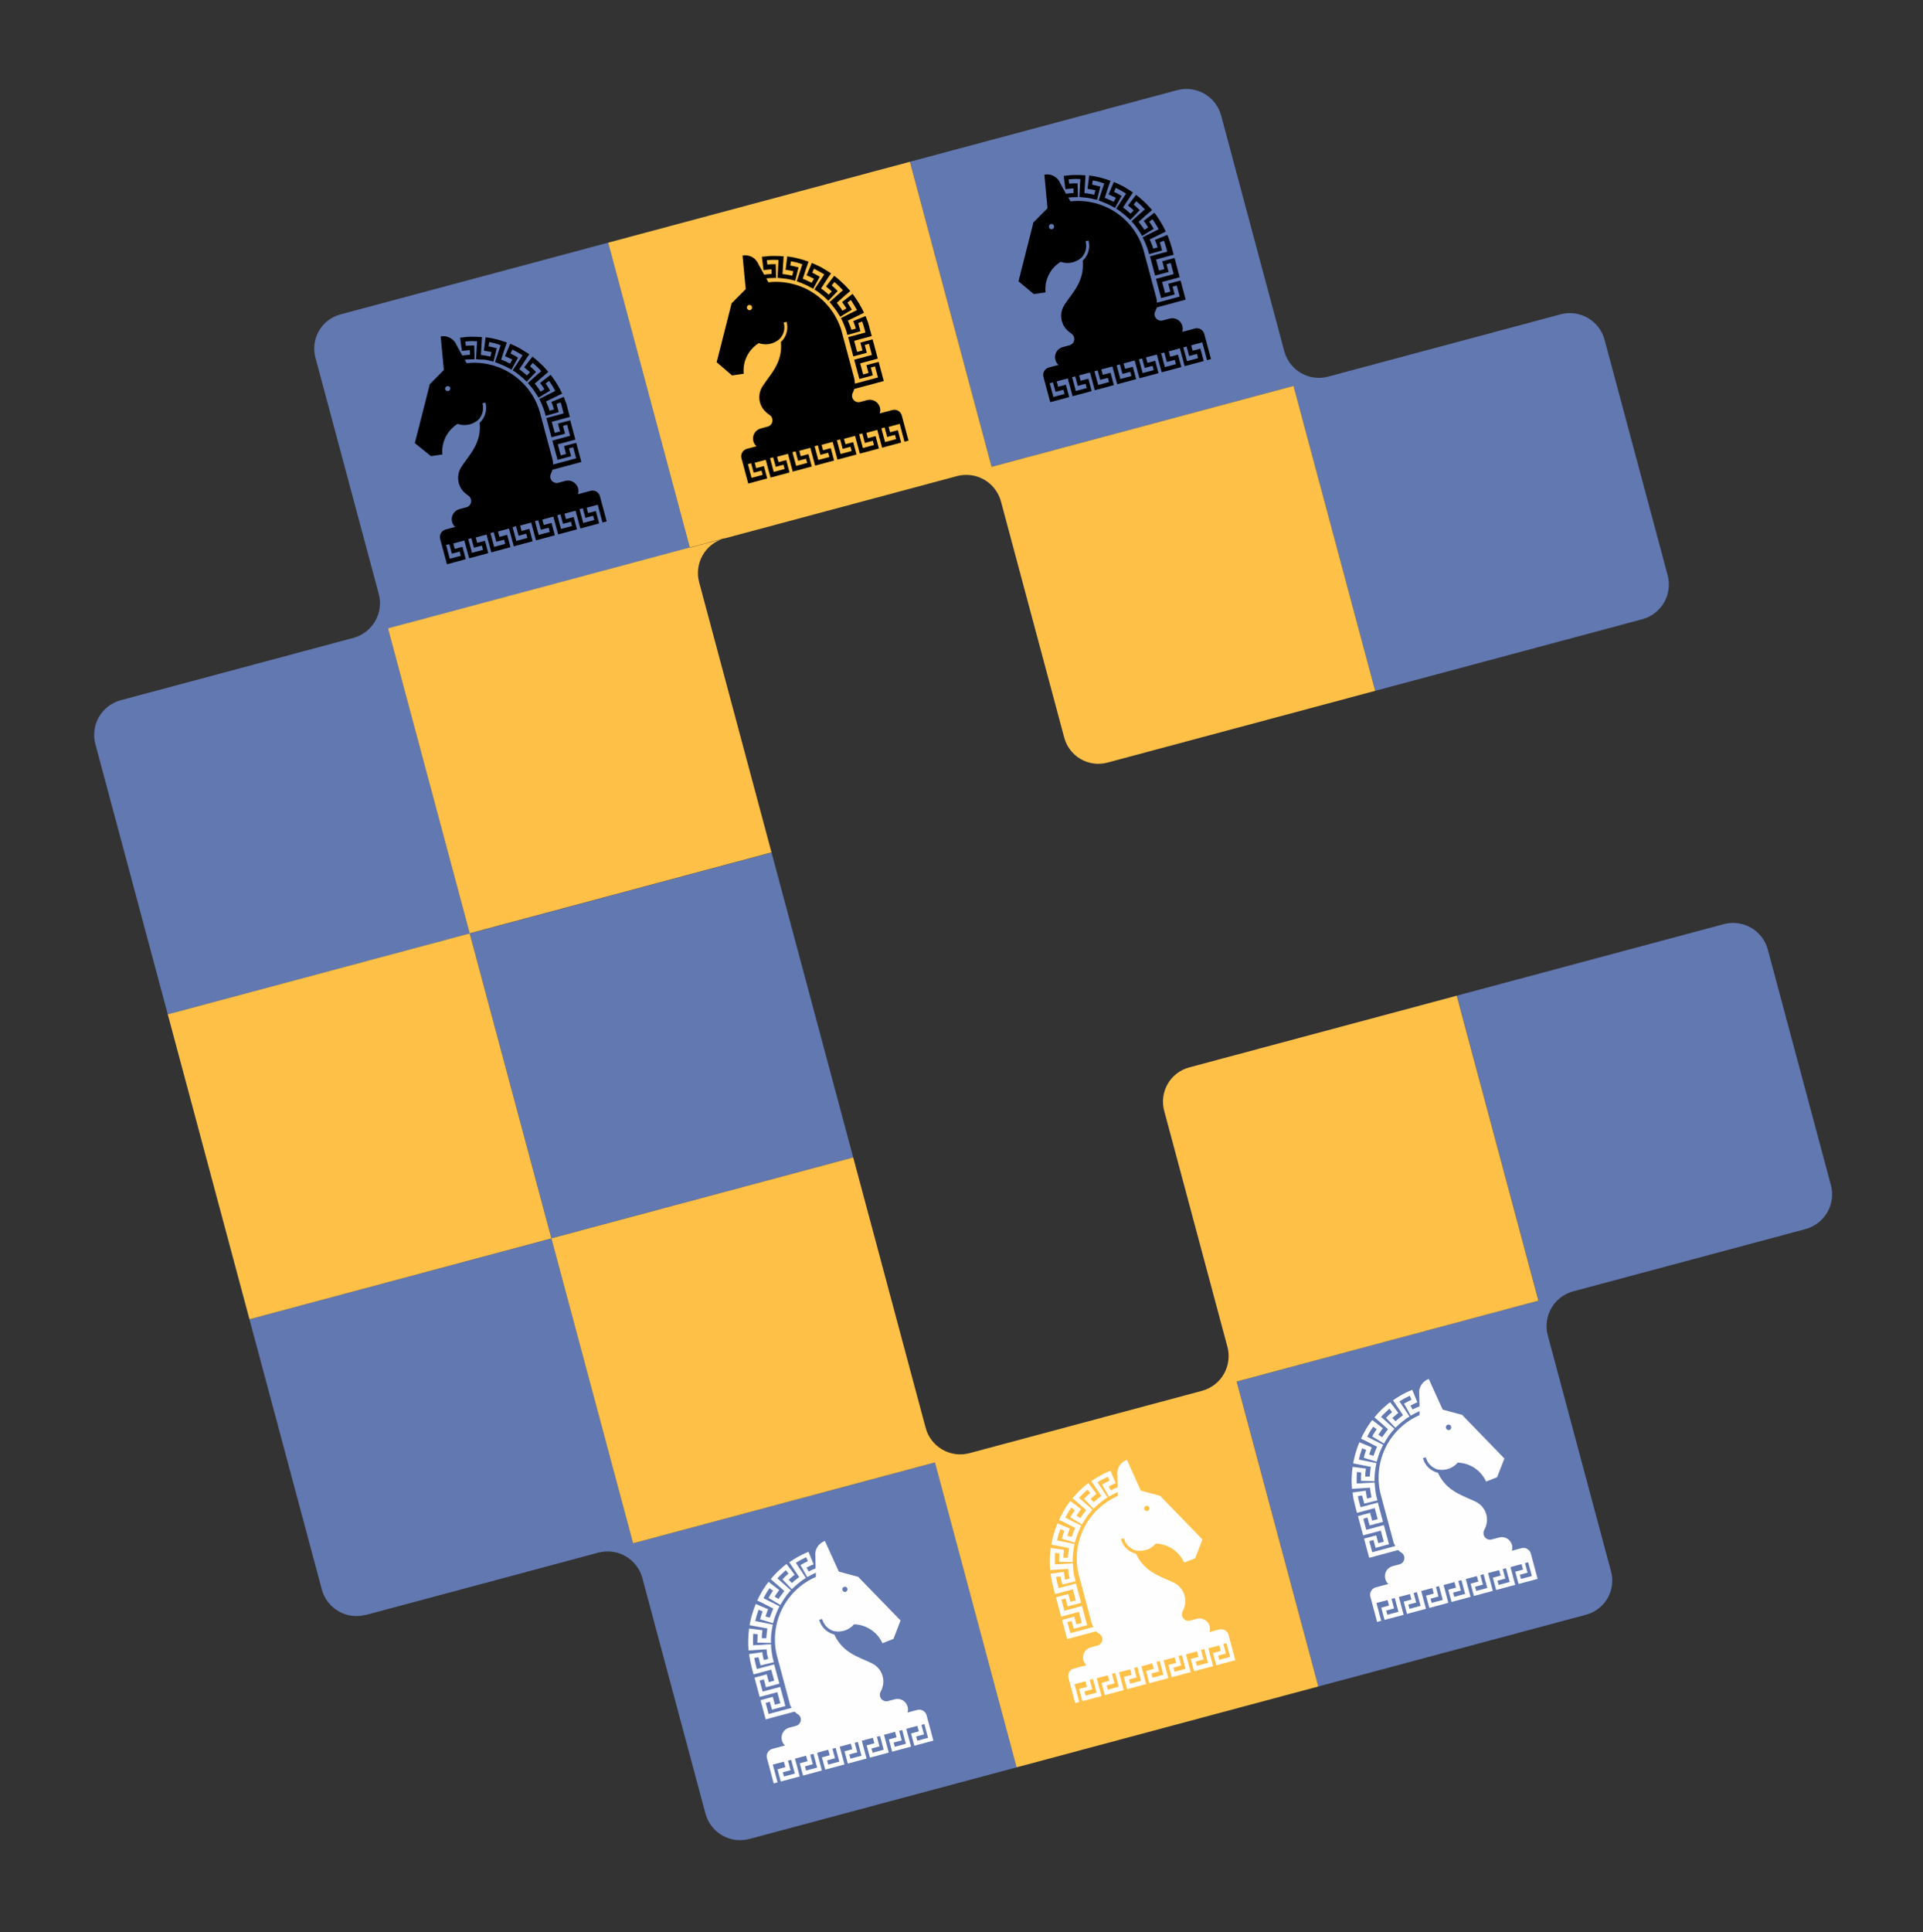 <svg width="435" height="437" viewBox="0 0 435 437" fill="none" xmlns="http://www.w3.org/2000/svg">
<rect x="0" y="0" width="435" height="437" fill="#333333" stroke="none"/>
<path fill-rule="evenodd" clip-rule="evenodd" d="M169.467 415.888L229.971 399.676L211.494 330.719L135.414 351.105C137.49 350.57 139.693 350.875 141.546 351.954C143.398 353.032 144.751 354.798 145.31 356.868L159.58 410.123C160.13 412.195 161.478 413.965 163.329 415.045C165.18 416.126 167.384 416.43 169.458 415.891L169.467 415.888ZM82.71 365.227L143.206 349.017L124.727 280.052L56.431 298.352L72.797 359.433C73.345 361.505 74.691 363.275 76.541 364.356C78.391 365.437 80.594 365.742 82.668 365.203L82.71 365.227Z" fill="#6278B1"/>
<path fill-rule="evenodd" clip-rule="evenodd" d="M298.217 381.39L358.839 365.146C360.872 364.59 362.602 363.25 363.65 361.421C364.698 359.592 364.979 357.422 364.431 355.386L350.117 301.963C349.57 299.896 349.859 297.698 350.922 295.843C351.985 293.988 353.736 292.627 355.795 292.054L408.466 277.941C410.534 277.37 412.294 276.005 413.361 274.144C414.428 272.282 414.716 270.074 414.163 268L399.897 214.761C399.345 212.683 397.993 210.908 396.136 209.824C394.279 208.74 392.068 208.435 389.987 208.976L329.558 225.168L348.037 294.133L279.74 312.433L298.217 381.39Z" fill="#6278B1"/>
<path d="M174.53 192.8L106.25 211.095L124.727 280.052L193.007 261.757L174.53 192.8Z" fill="#6278B1"/>
<path fill-rule="evenodd" clip-rule="evenodd" d="M27.273 158.367L87.778 142.155L106.255 211.112L37.958 229.412L21.587 168.314C21.307 167.287 21.232 166.216 21.367 165.16C21.501 164.105 21.842 163.086 22.37 162.163C22.898 161.239 23.603 160.429 24.444 159.777C25.285 159.126 26.247 158.647 27.273 158.367ZM79.986 144.243L156.066 123.857L137.582 54.876L76.927 71.128C74.895 71.691 73.17 73.036 72.127 74.869C71.085 76.702 70.811 78.873 71.366 80.907L85.67 134.288C86.23 136.362 85.947 138.573 84.882 140.438C83.817 142.304 82.056 143.671 79.986 144.243Z" fill="#6278B1"/>
<path fill-rule="evenodd" clip-rule="evenodd" d="M266.324 20.379L205.828 36.589L224.312 105.571L300.392 85.186C298.317 85.725 296.113 85.421 294.262 84.34C292.411 83.26 291.063 81.49 290.513 79.418L276.243 26.163C275.691 24.084 274.339 22.309 272.482 21.225C270.624 20.141 268.414 19.836 266.333 20.377L266.324 20.379ZM300.392 85.186L353.062 71.072C355.143 70.531 357.354 70.836 359.211 71.92C361.068 73.004 362.421 74.78 362.973 76.858L377.236 130.089C377.789 132.162 377.501 134.37 376.434 136.232C375.367 138.094 373.608 139.458 371.539 140.029L311.085 156.228L292.608 87.271" fill="#6278B1"/>
<path fill-rule="evenodd" clip-rule="evenodd" d="M205.728 36.616L137.574 54.878L156.057 123.86L216.537 107.654C218.608 107.116 220.809 107.416 222.66 108.49C224.512 109.565 225.865 111.326 226.425 113.392L240.733 166.79C241.273 168.832 242.601 170.576 244.424 171.641C246.248 172.706 248.42 173.005 250.463 172.471L311.085 156.228L292.608 87.271L224.312 105.571L205.862 36.715C205.86 36.697 205.854 36.681 205.845 36.666C205.836 36.652 205.824 36.64 205.809 36.631C205.795 36.622 205.778 36.616 205.761 36.614C205.744 36.612 205.727 36.614 205.711 36.62L205.728 36.616ZM124.727 280.052L193.007 261.757L209.393 322.913C209.951 324.976 211.3 326.735 213.149 327.807C214.997 328.879 217.194 329.178 219.261 328.638L348.011 294.14L329.532 225.175L268.936 241.411C266.902 241.975 265.173 243.32 264.127 245.153C263.081 246.986 262.801 249.159 263.35 251.197L277.66 304.603C278.205 306.672 277.913 308.873 276.847 310.729C275.781 312.584 274.027 313.945 271.965 314.516L279.74 312.433L298.217 381.39L230.08 399.647C230.064 399.653 230.048 399.655 230.032 399.653C230.016 399.652 230 399.647 229.986 399.639C229.972 399.63 229.959 399.619 229.95 399.606C229.941 399.593 229.934 399.577 229.931 399.561L211.486 330.722L143.206 349.017L124.727 280.052ZM124.727 280.052L56.431 298.352L37.954 229.395L106.25 211.095L124.727 280.052ZM163.844 121.719L87.764 142.105L106.241 211.062L174.521 192.766L158.163 131.718C157.601 129.647 157.881 127.437 158.942 125.571C160.003 123.705 161.76 122.335 163.828 121.76L163.844 121.719Z" fill="#FFC047"/>
<path d="M180.848 356.601C180.562 356.839 180.259 357.046 179.963 357.278C179.666 357.509 179.41 357.757 179.146 358.007L178.407 357.256L178.899 356.819L179.442 356.369L179.763 356.131C179.161 355.288 178.547 354.503 177.918 353.695C177.575 353.938 177.248 354.206 176.941 354.494C176.564 354.804 176.196 355.136 175.837 355.489C175.314 356.014 174.821 356.55 174.338 357.118C175.387 357.993 176.387 358.881 177.423 359.804L176.762 360.68C176.527 360.973 176.309 361.279 176.111 361.598L175.225 361.065C175.245 361.027 175.272 360.992 175.305 360.963C175.428 360.746 175.567 360.538 175.721 360.341C175.887 360.09 176.069 359.835 176.252 359.58C175.448 358.953 174.655 358.368 173.857 357.731L173.515 358.163C173.214 358.575 172.927 359.011 172.657 359.441L172.595 359.512C172.448 359.73 172.332 359.967 172.218 360.177C171.87 360.748 171.563 361.343 171.297 361.956L172.217 362.382L174.926 363.762C174.786 364.077 174.645 364.419 174.515 364.768C174.384 365.117 174.247 365.476 174.133 365.82L173.163 365.542C173.178 365.496 173.189 365.448 173.196 365.399C173.331 365.032 173.457 364.666 173.596 364.315C173.638 364.205 173.668 364.117 173.719 364.005L173.765 363.911C172.811 363.495 171.888 363.16 170.959 362.737C170.667 363.422 170.415 364.124 170.205 364.838C169.981 365.542 169.798 366.258 169.66 366.983C169.629 367.17 169.601 367.33 169.556 367.53L173.589 368.269L173.431 369.386C173.404 369.752 173.376 370.118 173.341 370.486L172.326 370.48C172.325 370.274 172.347 370.089 172.352 369.908L172.339 369.858C172.347 369.635 172.371 369.413 172.412 369.194C172.416 369.016 172.438 368.839 172.476 368.665C171.47 368.523 170.471 368.405 169.451 368.276C169.443 368.461 169.424 368.646 169.393 368.829C169.313 369.567 169.258 370.298 169.252 371.044C169.241 371.781 169.268 372.519 169.333 373.253C170.702 373.146 172.026 373.07 173.402 372.988C173.424 373.34 173.47 373.713 173.517 374.086L173.784 375.152L172.789 375.419C172.731 375.201 172.673 374.984 172.615 374.767C172.514 374.39 172.493 374.011 172.447 373.638C171.435 373.774 170.466 373.936 169.433 374.06C169.484 374.252 169.529 374.419 169.524 374.6C169.613 374.935 169.643 375.312 169.707 375.653C169.835 376.13 169.906 376.595 170.029 377.054C170.077 377.28 170.137 377.503 170.208 377.723L170.459 378.66L174.464 377.587L175.136 380.095L173.923 380.419L173.448 378.647L170.673 379.391L170.809 379.901L171.822 383.68L171.842 383.755L175.847 382.682L176.519 385.19L175.29 385.519L174.815 383.747L172.039 384.491L172.169 384.976L173.182 388.755L173.202 388.83L179.748 387.076C180.004 387.326 180.284 387.551 180.582 387.748C180.841 387.931 181.029 388.197 181.116 388.501C181.204 388.858 181.159 389.234 180.988 389.559C180.818 389.884 180.534 390.134 180.19 390.264L178.518 390.712C178.221 390.793 177.943 390.931 177.7 391.119C177.457 391.308 177.253 391.542 177.101 391.81C176.949 392.077 176.851 392.372 176.812 392.677C176.774 392.982 176.797 393.292 176.878 393.588C176.99 394.031 177.228 394.431 177.563 394.74L174.721 395.502C174.277 395.621 173.899 395.911 173.67 396.308C173.44 396.706 173.378 397.178 173.497 397.622L173.945 399.294L175.022 403.315L175.892 403.082L174.814 399.061L177.322 398.389L177.656 399.635L175.875 400.112L176.619 402.887L177.112 402.755L180.858 401.752L180.908 401.738L179.831 397.717L182.339 397.045L182.672 398.29L180.917 398.761L181.661 401.537L182.137 401.409L185.924 400.394L184.847 396.373L187.355 395.701L187.689 396.946L185.933 397.417L186.677 400.192L187.153 400.065L190.941 399.05L191.033 399.025L189.955 395.004L192.463 394.332L192.797 395.578L191.041 396.048L191.785 398.824L192.287 398.689L195.957 397.706L196.024 397.688L194.946 393.667L197.454 392.995L197.788 394.24L196.049 394.706L196.793 397.482L197.269 397.354L200.973 396.362L201.04 396.344L199.962 392.322L202.471 391.65L202.804 392.896L201.065 393.362L201.809 396.138L202.286 396.01L205.989 395.018L206.081 394.993L205.004 390.972L207.512 390.3L207.846 391.545L206.082 392.018L206.825 394.794L207.319 394.661L211.064 393.658L211.139 393.638L209.607 387.919C209.488 387.476 209.198 387.098 208.801 386.868C208.403 386.639 207.93 386.576 207.487 386.695L205.28 387.287C205.415 386.851 205.421 386.386 205.297 385.947C205.137 385.348 204.747 384.837 204.212 384.524C203.676 384.211 203.039 384.122 202.439 384.275L200.767 384.723C200.404 384.787 200.031 384.713 199.72 384.517C199.409 384.32 199.182 384.015 199.084 383.66C198.995 383.306 199.031 382.933 199.186 382.602C199.314 382.382 199.419 382.149 199.502 381.908C199.914 380.86 199.921 379.696 199.521 378.644C199.122 377.591 198.344 376.725 197.34 376.215C197.34 376.215 197.298 376.226 197.285 376.176C194.275 374.707 190.704 373.889 188.72 369.627C188.257 369.514 187.815 369.331 187.409 369.082C186.376 368.466 185.625 367.472 185.313 366.31L185.982 366.131C186.239 367.116 186.874 367.96 187.749 368.48C188.034 368.66 188.345 368.794 188.672 368.878C189.569 369.054 190.498 368.973 191.351 368.644C192.06 368.362 192.69 367.91 193.185 367.328C194.55 367.367 195.878 367.789 197.015 368.545C198.153 369.302 199.055 370.363 199.618 371.608L202.1 370.638L203.716 366.469L194.409 356.884L194.184 356.612L189.749 355.408L186.603 348.482C185.889 348.727 185.283 349.213 184.889 349.856C184.495 350.5 184.339 351.261 184.447 352.008L184.5 354.682L184.45 354.695C183.95 354.901 183.426 355.122 182.931 355.38L182.442 354.49C182.478 354.47 182.518 354.459 182.559 354.458C182.891 354.262 183.256 354.119 183.596 353.948C183.738 353.91 183.905 353.865 184.05 353.772C183.665 352.8 183.271 351.902 182.886 350.93C182.404 351.14 181.929 351.339 181.454 351.573C180.979 351.808 180.746 351.942 180.412 352.131C179.767 352.488 179.142 352.88 178.54 353.304C179.325 354.429 180.048 355.588 180.818 356.69L180.848 356.601ZM191.281 359.989C191.13 360.027 190.97 360.005 190.836 359.927C190.701 359.849 190.602 359.722 190.56 359.573C190.52 359.422 190.541 359.261 190.619 359.126C190.697 358.991 190.825 358.892 190.976 358.852C191.127 358.811 191.288 358.833 191.423 358.911C191.558 358.989 191.657 359.117 191.697 359.268C191.735 359.419 191.713 359.578 191.635 359.713C191.557 359.847 191.43 359.946 191.281 359.989ZM184.553 355.716L184.56 356.61C181.249 358.05 178.549 360.607 176.931 363.834C175.313 367.062 174.88 370.755 175.707 374.269L175.81 374.654L176.196 376.092L178.588 385.021C178.657 385.407 178.799 385.776 179.005 386.11C179.019 386.16 179.026 386.185 179.089 386.222L173.872 387.62L173.2 385.112L174.145 384.858L174.62 386.631L177.655 385.818L176.494 381.487L172.515 382.553L171.843 380.045L172.787 379.792L173.262 381.564L176.297 380.751L175.195 376.638L175.13 376.395L171.217 377.444L171.031 376.75C170.904 376.273 170.774 375.788 170.703 375.324C170.672 375.207 170.631 375.056 170.6 374.939L171.572 374.786L171.583 374.828L171.61 374.928C171.634 375.02 171.668 375.146 171.693 375.238L171.751 375.455C171.83 375.851 171.935 376.242 172.064 376.625C173.034 376.366 174.043 376.149 175.044 375.908L174.852 375.189C174.735 374.754 174.678 374.339 174.603 373.893C174.528 373.447 174.484 372.948 174.437 372.504L174.411 371.839L170.363 372.081C170.347 371.754 170.33 371.391 170.339 371.057C170.329 370.528 170.349 370 170.399 369.473L171.366 369.572C171.374 369.624 171.37 369.678 171.354 369.728C171.354 369.728 171.374 369.803 171.381 369.828C171.36 370.219 171.333 370.585 171.337 370.969C171.332 371.15 171.32 371.305 171.323 371.484C172.33 371.465 173.385 371.522 174.415 371.551L174.395 370.741C174.402 370.3 174.43 369.836 174.476 369.438C174.521 369.041 174.574 368.668 174.645 368.264L174.823 367.392L170.844 366.585C170.898 366.32 170.982 366.064 171.042 365.788C171.071 365.708 171.091 365.624 171.101 365.539C171.246 365.044 171.421 364.558 171.592 364.028L172.508 364.401C172.5 364.472 172.475 364.54 172.435 364.599C172.328 364.969 172.194 365.336 172.093 365.695C172.032 365.86 171.981 366.029 171.942 366.201C172.905 366.454 173.889 366.782 174.866 367.084L175.035 366.475C175.167 366.013 175.323 365.558 175.503 365.113C175.647 364.715 175.807 364.341 175.983 363.962L176.322 363.253L172.714 361.424C172.829 361.187 172.952 360.975 173.066 360.766L173.48 360.036L174.086 359.157L174.854 359.749L174.467 360.31C174.254 360.653 174.039 360.989 173.855 361.37C174.751 361.873 175.645 362.431 176.523 362.967L176.905 362.318C177.113 361.957 177.378 361.608 177.609 361.233C177.84 360.857 178.19 360.459 178.496 360.099L178.9 359.632L175.848 356.938C176.209 356.542 176.59 356.165 176.988 355.808C177.228 355.564 177.492 355.314 177.763 355.089L178.377 355.875C178.332 355.899 178.288 355.925 178.246 355.955C177.965 356.209 177.675 356.466 177.392 356.748C177.252 356.893 177.118 357.027 177.003 357.166L179.123 359.393L179.687 358.857C179.995 358.568 180.301 358.307 180.633 358.039C180.964 357.771 181.286 357.533 181.605 357.286L182.303 356.848L180.032 353.424L180.951 352.873C181.421 352.622 181.888 352.389 182.365 352.163L182.755 353.053C182.17 353.344 181.608 353.62 181.068 353.944L181.338 354.382L182.602 356.66L183.311 356.264C183.738 356.051 184.138 355.836 184.596 355.642L184.553 355.716ZM177.907 400.571L178.835 400.322L178.257 398.165L178.968 397.975L179.801 401.085L177.326 401.748L177.071 400.795L177.907 400.571ZM187.981 397.872L188.884 397.63L188.306 395.473L189.034 395.278L189.867 398.388L187.359 399.06L187.104 398.107L187.981 397.872ZM182.965 399.216L183.868 398.974L183.29 396.817L184.017 396.622L184.851 399.732L182.343 400.404L182.087 399.451L182.965 399.216ZM198.014 395.183L198.942 394.935L198.364 392.778L199.066 392.59L199.9 395.7L197.391 396.372L197.136 395.419L198.014 395.183ZM192.998 396.527L193.926 396.279L193.348 394.122L194.05 393.934L194.883 397.044L192.375 397.716L192.12 396.763L192.998 396.527ZM208.097 392.482L209.016 392.235L208.438 390.078L209.099 389.901L209.932 393.011L207.499 393.663L207.244 392.71L208.097 392.482ZM203.08 393.826L203.975 393.586L203.397 391.429L204.083 391.245L204.916 394.355L202.408 395.028L202.152 394.074L203.08 393.826ZM183.692 350.562L183.717 350.654L183.692 350.562Z" fill="#FEFEFE"/>
<path d="M249.128 338.306C248.834 338.546 248.539 338.751 248.243 338.982C247.947 339.214 247.682 339.464 247.418 339.714L246.687 338.96L247.204 338.517L247.722 338.074L248.035 337.837C247.433 336.995 246.811 336.212 246.19 335.401C245.845 335.644 245.519 335.911 245.213 336.201C244.841 336.51 244.473 336.841 244.108 337.196C243.586 337.721 243.093 338.256 242.609 338.825C243.659 339.7 244.659 340.588 245.695 341.511L245.033 342.387C244.799 342.68 244.582 342.986 244.383 343.305L243.505 342.77C243.524 342.733 243.549 342.7 243.577 342.67C243.703 342.452 243.845 342.243 244.001 342.045C244.159 341.797 244.341 341.542 244.532 341.285C243.728 340.658 242.935 340.073 242.128 339.438L241.787 339.87C241.494 340.28 241.199 340.717 240.937 341.146L240.875 341.279C240.727 341.498 240.611 341.735 240.489 341.947C240.147 342.521 239.839 343.115 239.568 343.726L240.497 344.149L243.205 345.529C243.057 345.847 242.924 346.187 242.785 346.538C242.646 346.889 242.518 347.246 242.413 347.588L241.442 347.31C241.449 347.262 241.461 347.214 241.475 347.167C241.585 346.806 241.711 346.441 241.85 346.09L241.964 345.781L242.019 345.686C241.074 345.267 240.142 344.934 239.222 344.509C238.93 345.196 238.675 345.898 238.46 346.613C238.237 347.315 238.058 348.031 237.922 348.755C237.894 348.94 237.857 349.124 237.81 349.305C239.149 349.555 240.466 349.821 241.808 350.079L241.65 351.197L241.56 352.297L240.545 352.291C240.561 352.08 240.566 351.9 240.563 351.721L240.55 351.671C240.56 351.447 240.587 351.224 240.631 351.004C240.633 350.828 240.652 350.651 240.687 350.478C239.689 350.334 238.69 350.216 237.661 350.088C237.657 350.273 237.64 350.457 237.612 350.639C237.521 351.375 237.471 352.115 237.462 352.857C237.464 353.6 237.508 354.332 237.552 355.064C238.921 354.957 240.245 354.88 241.621 354.798C241.635 355.153 241.689 355.523 241.736 355.896L241.949 356.995L240.954 357.262C240.896 357.044 240.838 356.827 240.83 356.596C240.729 356.22 240.708 355.84 240.653 355.47C239.65 355.604 238.681 355.765 237.648 355.89C237.699 356.082 237.744 356.249 237.739 356.43C237.778 356.778 237.849 357.144 237.922 357.483C238.05 357.959 238.121 358.424 238.244 358.884C238.292 359.11 238.352 359.333 238.423 359.553L238.674 360.489L242.679 359.416L243.351 361.924L242.122 362.254L241.647 360.481L238.871 361.225L239.008 361.735L240.02 365.514L240.041 365.589L244.045 364.516L244.717 367.024L243.488 367.353L243.013 365.581L240.238 366.325L240.368 366.81L241.38 370.589L241.4 370.664L247.938 368.912C248.199 369.168 248.491 369.39 248.806 369.576C249.049 369.771 249.227 370.036 249.314 370.335C249.403 370.692 249.357 371.068 249.187 371.393C249.016 371.718 248.732 371.969 248.389 372.098L246.717 372.546C246.42 372.627 246.142 372.765 245.898 372.953C245.655 373.142 245.452 373.376 245.299 373.644C245.147 373.911 245.049 374.206 245.011 374.511C244.973 374.816 244.995 375.126 245.077 375.422C245.189 375.865 245.427 376.265 245.762 376.574L242.919 377.336C242.476 377.455 242.098 377.745 241.868 378.142C241.639 378.54 241.576 379.012 241.695 379.456L242.143 381.128L243.221 385.149L244.14 384.903L243.063 380.882L245.529 380.221L245.863 381.466L244.107 381.937L244.851 384.712L245.353 384.578L249.098 383.574L249.165 383.557L248.088 379.535L250.596 378.863L250.929 380.109L249.174 380.579L249.917 383.355L250.394 383.227L254.139 382.224L254.206 382.206L253.129 378.184L255.637 377.512L255.971 378.758L254.215 379.229L254.959 382.004L255.435 381.876L259.181 380.873L259.273 380.848L258.195 376.827L260.662 376.166L260.995 377.412L259.24 377.882L259.983 380.658L260.477 380.526L264.222 379.522L264.297 379.502L263.22 375.48L265.728 374.808L266.062 376.054L264.314 376.522L265.058 379.298L265.526 379.173L269.272 378.169L269.347 378.149L268.27 374.127L270.778 373.455L271.112 374.701L269.364 375.169L270.108 377.945L270.576 377.819L274.322 376.816L274.422 376.789L273.344 372.768L275.802 372.109L276.136 373.355L274.389 373.823L275.133 376.599L275.626 376.466L279.371 375.463L279.438 375.445L277.906 369.726C277.787 369.283 277.497 368.905 277.099 368.675C276.702 368.446 276.229 368.384 275.786 368.502L273.604 369.087C273.746 368.652 273.755 368.185 273.629 367.745C273.469 367.146 273.079 366.635 272.544 366.322C272.009 366.009 271.372 365.92 270.771 366.074L269.099 366.522C268.737 366.585 268.363 366.512 268.052 366.315C267.741 366.118 267.514 365.813 267.416 365.458C267.329 365.106 267.362 364.734 267.51 364.403C267.643 364.183 267.752 363.95 267.834 363.706C268.173 362.805 268.222 361.821 267.976 360.891C267.812 360.259 267.515 359.67 267.104 359.163C266.693 358.656 266.178 358.244 265.594 357.954C265.594 357.954 265.543 357.967 265.53 357.917C262.52 356.447 258.949 355.63 256.973 351.365C256.159 351.179 255.411 350.773 254.811 350.191C254.211 349.609 253.782 348.874 253.571 348.066L254.232 347.889C254.492 348.874 255.13 349.717 256.007 350.235C256.291 350.417 256.603 350.552 256.93 350.633C257.827 350.811 258.756 350.73 259.609 350.399C260.318 350.117 260.948 349.665 261.443 349.084C262.807 349.123 264.134 349.545 265.27 350.303C266.406 351.06 267.306 352.121 267.868 353.366L270.35 352.396L272.009 348.152L262.71 338.565L262.485 338.293L258.05 337.089L254.916 330.142C254.205 330.391 253.602 330.878 253.209 331.52C252.816 332.163 252.657 332.922 252.76 333.668L252.838 336.335L252.772 336.353C252.271 336.559 251.74 336.782 251.253 337.038L250.763 336.148C250.799 336.127 250.839 336.116 250.88 336.116C251.204 335.922 251.578 335.777 251.909 335.608L252.372 335.43C251.986 334.458 251.593 333.56 251.199 332.59C250.726 332.797 250.242 332.999 249.776 333.231C249.309 333.464 249.06 333.602 248.733 333.788C248.087 334.143 247.462 334.535 246.861 334.962C247.646 336.087 248.369 337.246 249.139 338.348L249.128 338.306ZM259.561 341.693C259.41 341.732 259.251 341.709 259.116 341.632C258.982 341.554 258.883 341.427 258.84 341.277C258.8 341.127 258.821 340.966 258.899 340.831C258.977 340.695 259.106 340.597 259.256 340.556C259.407 340.516 259.568 340.537 259.703 340.615C259.838 340.693 259.937 340.822 259.977 340.973C260.015 341.123 259.993 341.283 259.915 341.417C259.838 341.552 259.711 341.651 259.561 341.693ZM252.825 337.423L252.84 338.315C249.532 339.759 246.834 342.316 245.215 345.543C243.596 348.769 243.159 352.461 243.979 355.976L244.082 356.361L244.468 357.799L246.86 366.728C246.932 367.114 247.077 367.482 247.286 367.814C247.307 367.855 247.333 367.893 247.361 367.929L242.119 369.333L241.447 366.825L242.4 366.57L242.875 368.342L245.91 367.529L244.749 363.198L240.762 364.267L240.09 361.759L241.043 361.503L241.518 363.276L244.552 362.463L243.45 358.349L243.385 358.107L239.473 359.155L239.287 358.461C239.159 357.985 239.029 357.5 238.958 357.035C238.927 356.918 238.886 356.767 238.855 356.65L239.835 356.495L239.846 356.537L239.873 356.637C239.913 356.737 239.941 356.841 239.956 356.947L240.014 357.164C240.117 357.549 240.225 357.95 240.328 358.335C241.306 358.072 242.314 357.856 243.316 357.615L243.123 356.896C243.007 356.461 242.899 356.06 242.875 355.6C242.8 355.138 242.753 354.672 242.734 354.204L242.683 353.546L238.626 353.79C238.619 353.461 238.602 353.098 238.611 352.764C238.601 352.235 238.621 351.706 238.671 351.18L239.596 351.29C239.608 351.341 239.606 351.394 239.593 351.444C239.593 351.444 239.613 351.519 239.62 351.544C239.599 351.935 239.571 352.301 239.567 352.687C239.612 352.854 239.558 353.021 239.578 353.195C240.569 353.18 241.624 353.238 242.645 353.269L242.651 352.524C242.658 352.083 242.686 351.618 242.732 351.221C242.778 350.823 242.83 350.451 242.901 350.046L243.071 349.176L239.1 348.368C239.154 348.102 239.238 347.847 239.29 347.573C239.323 347.494 239.343 347.41 239.349 347.324C239.494 346.828 239.669 346.343 239.84 345.813L240.73 346.193C240.727 346.259 240.711 346.324 240.683 346.384C240.559 346.758 240.425 347.126 240.341 347.48C240.282 347.645 240.235 347.813 240.198 347.984C241.162 348.237 242.146 348.564 243.123 348.867L243.316 348.251C243.432 347.787 243.583 347.334 243.768 346.893C243.908 346.502 244.068 346.118 244.248 345.743L244.587 345.034L240.97 343.207C241.086 342.97 241.208 342.758 241.33 342.546L241.744 341.817C241.941 341.513 242.142 341.226 242.351 340.937L243.136 341.525C242.99 341.716 242.861 341.903 242.732 342.09C242.602 342.277 242.304 342.769 242.12 343.15C242.991 343.66 243.876 344.221 244.754 344.756L245.144 344.105C245.352 343.744 245.617 343.396 245.84 343.022C246.062 342.649 246.421 342.248 246.736 341.886L247.14 341.42L244.08 338.727C244.442 338.329 244.825 337.951 245.228 337.595C245.467 337.351 245.732 337.101 246.003 336.876L246.617 337.662C246.567 337.675 246.525 337.686 246.511 337.735C246.196 337.998 245.915 338.253 245.632 338.535C245.492 338.68 245.349 338.817 245.234 338.955L247.354 341.183L247.927 340.644C248.226 340.358 248.541 340.094 248.872 339.826C249.204 339.558 249.525 339.32 249.836 339.075L250.534 338.637L248.272 335.211L249.191 334.66C249.661 334.409 250.127 334.176 250.604 333.95L250.995 334.84C250.41 335.131 249.848 335.407 249.299 335.733L249.569 336.172L250.842 338.447L251.551 338.051C251.978 337.838 252.377 337.624 252.828 337.431L252.825 337.423ZM246.154 382.285L247.082 382.036L246.504 379.879L247.231 379.684L248.065 382.794L245.557 383.466L245.301 382.513L246.154 382.285ZM256.228 379.585L257.123 379.345L256.545 377.188L257.281 376.991L258.114 380.101L255.656 380.76L255.401 379.807L256.228 379.585ZM251.212 380.929L252.107 380.69L251.529 378.533L252.264 378.335L253.098 381.445L250.59 382.118L250.334 381.164L251.212 380.929ZM266.303 376.886L267.205 376.644L266.628 374.487L267.363 374.29L268.197 377.4L265.688 378.072L265.433 377.119L266.303 376.886ZM261.286 378.23L262.206 377.983L261.628 375.826L262.339 375.636L263.172 378.746L260.706 379.407L260.45 378.454L261.286 378.23ZM276.377 374.186L277.305 373.938L276.727 371.781L277.438 371.59L278.271 374.7L275.805 375.361L275.549 374.408L276.377 374.186ZM271.361 375.53L272.264 375.289L271.686 373.132L272.421 372.934L273.255 376.044L270.746 376.716L270.491 375.763L271.361 375.53ZM251.905 332.284L251.93 332.376L251.905 332.284Z" fill="#FEFEFE"/>
<path d="M317.407 320.011C317.113 320.251 316.81 320.457 316.514 320.689C316.217 320.921 315.961 321.169 315.697 321.419L314.966 320.665L315.475 320.224L315.992 319.78L316.314 319.542C315.703 318.702 315.09 317.916 314.461 317.108C314.118 317.353 313.792 317.62 313.484 317.908C313.107 318.218 312.738 318.549 312.379 318.903C311.857 319.428 311.372 319.961 310.914 320.523C311.955 321.4 312.955 322.288 313.991 323.211L313.329 324.087C313.094 324.38 312.877 324.686 312.679 325.005L311.801 324.47L311.873 324.37C311.998 324.154 312.137 323.946 312.288 323.748C312.454 323.497 312.637 323.242 312.819 322.987C312.024 322.358 311.231 321.773 310.424 321.138L310.083 321.57C309.781 321.982 309.495 322.417 309.233 322.846L309.171 322.916C309.032 323.133 308.917 323.37 308.794 323.582C308.446 324.153 308.139 324.747 307.873 325.361L308.802 325.784L311.502 327.166C311.362 327.482 311.221 327.824 311.091 328.173C310.96 328.521 310.823 328.88 310.709 329.225L309.739 328.947C309.725 328.897 309.769 328.858 309.781 328.801C309.882 328.443 310.016 328.075 310.147 327.727C310.197 327.615 310.219 327.528 310.27 327.416L310.316 327.323C309.371 326.904 308.439 326.571 307.51 326.148C307.218 326.833 306.966 327.535 306.756 328.25C306.535 328.954 306.353 329.67 306.211 330.394C306.186 330.578 306.151 330.761 306.107 330.942C307.463 331.188 308.755 331.46 310.096 331.719L309.939 332.836L309.856 333.933L308.834 333.93C308.858 333.717 308.855 333.539 308.86 333.358L308.846 333.308C308.854 333.085 308.878 332.863 308.919 332.643C308.924 332.466 308.946 332.289 308.984 332.115C307.978 331.973 306.987 331.853 305.983 331.719L305.9 332.278C305.82 333.017 305.791 333.742 305.759 334.494C305.728 335.246 305.797 335.971 305.84 336.703C307.21 336.596 308.541 336.517 309.909 336.437C309.933 336.804 309.979 337.168 310.049 337.529C310.145 337.888 310.175 338.266 310.246 338.632L309.251 338.899C309.193 338.681 309.135 338.464 309.127 338.233C309.026 337.857 308.996 337.479 308.95 337.106C307.947 337.241 306.969 337.404 305.961 337.522C306.013 337.714 306.007 337.895 306.035 338.067C306.075 338.415 306.146 338.781 306.211 339.122C306.338 339.598 306.418 340.061 306.541 340.521C306.592 340.713 306.651 340.931 306.72 341.19L306.971 342.126L310.976 341.053L311.648 343.561L310.41 343.893L309.935 342.12L307.185 342.857L307.321 343.367L308.334 347.146L308.354 347.221L312.359 346.148L313.031 348.657L311.793 348.988L311.319 347.216L308.568 347.953L308.698 348.438L309.71 352.217L309.731 352.292L316.268 350.54C316.527 350.796 316.815 351.02 317.128 351.206C317.371 351.401 317.549 351.666 317.636 351.966C317.73 352.321 317.689 352.698 317.519 353.024C317.349 353.349 317.064 353.6 316.719 353.726L315.005 354.185C314.408 354.352 313.901 354.748 313.594 355.286C313.287 355.825 313.205 356.463 313.365 357.062C313.477 357.505 313.718 357.906 314.059 358.211L311.216 358.973C310.773 359.092 310.395 359.382 310.165 359.779C309.935 360.177 309.873 360.649 309.992 361.093L310.44 362.765L311.518 366.786L312.446 366.538L311.368 362.516L313.876 361.844L314.21 363.09L312.454 363.56L313.198 366.336L313.691 366.204L317.437 365.2L317.512 365.18L316.435 361.159L318.943 360.487L319.276 361.732L317.529 362.201L318.273 364.976L318.741 364.851L322.486 363.847L322.562 363.827L321.484 359.806L323.992 359.134L324.326 360.379L322.579 360.847L323.323 363.623L323.816 363.491L327.536 362.494L327.628 362.469L326.551 358.448L329.017 357.787L329.351 359.033L327.603 359.501L328.347 362.277L328.84 362.145L332.586 361.141L332.653 361.123L331.575 357.102L334.083 356.43L334.417 357.675L332.661 358.146L333.405 360.922L333.882 360.794L337.627 359.79L337.694 359.772L336.617 355.751L339.125 355.079L339.458 356.325L337.703 356.795L338.447 359.571L338.923 359.443L342.669 358.439L342.761 358.415L341.683 354.393L344.191 353.721L344.525 354.967L342.769 355.437L343.513 358.213L344.015 358.079L347.76 357.075L347.827 357.057L346.295 351.339C346.176 350.895 345.886 350.517 345.488 350.288C345.09 350.058 344.618 349.996 344.175 350.115L341.992 350.699C342.131 350.264 342.14 349.798 342.018 349.357C341.855 348.758 341.463 348.247 340.927 347.935C340.391 347.623 339.753 347.534 339.152 347.688L337.479 348.136C337.288 348.194 337.086 348.212 336.887 348.189C336.688 348.166 336.496 348.103 336.322 348.004C336.148 347.905 335.996 347.772 335.875 347.612C335.754 347.453 335.667 347.27 335.618 347.076C335.526 346.717 335.571 346.338 335.745 346.011C335.86 345.796 335.962 345.574 336.051 345.347C336.469 344.3 336.479 343.135 336.081 342.081C335.682 341.027 334.903 340.16 333.898 339.651L333.834 339.615C330.824 338.145 327.253 337.328 325.269 333.065C324.807 332.951 324.365 332.767 323.958 332.521C323.448 332.216 323.002 331.814 322.646 331.337C322.291 330.861 322.033 330.318 321.888 329.742L322.531 329.569C322.658 330.058 322.88 330.517 323.185 330.92C323.49 331.323 323.871 331.661 324.307 331.916C324.588 332.099 324.896 332.234 325.221 332.317C326.118 332.492 327.047 332.411 327.9 332.083C328.61 331.8 329.239 331.349 329.734 330.767C331.1 330.804 332.428 331.226 333.565 331.983C334.703 332.739 335.605 333.801 336.167 335.047L338.65 334.077L340.308 329.833L331.01 320.246L330.785 319.974L326.341 318.773L323.195 311.847C322.483 312.094 321.879 312.581 321.485 313.224C321.092 313.867 320.935 314.626 321.039 315.372L321.118 318.04L321.051 318.058C320.542 318.266 320.019 318.486 319.532 318.742L319.034 317.854C319.07 317.835 319.11 317.824 319.151 317.823C319.458 317.633 319.823 317.49 320.163 317.319L320.626 317.141C320.24 316.169 319.847 315.271 319.461 314.299C318.988 314.506 318.504 314.708 318.029 314.942C317.671 315.11 317.322 315.311 316.987 315.499C316.342 315.857 315.717 316.248 315.115 316.673C315.9 317.798 316.623 318.957 317.402 320.057L317.407 320.011ZM327.84 323.398C327.689 323.436 327.528 323.415 327.392 323.337C327.256 323.26 327.156 323.134 327.111 322.984C327.079 322.906 327.065 322.821 327.068 322.737C327.072 322.653 327.093 322.57 327.131 322.494C327.168 322.419 327.222 322.352 327.287 322.299C327.353 322.245 327.429 322.206 327.51 322.184C327.592 322.162 327.677 322.158 327.761 322.172C327.844 322.185 327.924 322.216 327.994 322.263C328.065 322.309 328.124 322.37 328.17 322.442C328.215 322.513 328.244 322.593 328.256 322.677C328.294 322.828 328.272 322.987 328.194 323.122C328.117 323.256 327.99 323.355 327.84 323.398ZM321.104 319.127L321.111 320.022C317.803 321.466 315.106 324.023 313.489 327.249C311.872 330.475 311.436 334.167 312.258 337.681L312.361 338.065L312.747 339.503L315.139 348.432C315.205 348.821 315.356 349.191 315.581 349.514C315.581 349.559 315.592 349.602 315.615 349.64L310.423 351.031L309.751 348.523L310.696 348.27L311.171 350.042L314.206 349.229L313.045 344.898L309.066 345.964L308.394 343.456L309.338 343.203L309.813 344.976L312.848 344.162L311.746 340.049L311.681 339.807L307.777 340.853L307.591 340.159C307.463 339.682 307.333 339.197 307.254 338.735C307.223 338.618 307.182 338.467 307.151 338.35L308.123 338.197L308.134 338.239L308.161 338.34C308.201 338.439 308.228 338.543 308.243 338.649L308.302 338.866C308.405 339.251 308.512 339.652 308.615 340.037C309.585 339.777 310.593 339.56 311.595 339.319L311.402 338.6C311.286 338.165 311.229 337.75 311.162 337.302C311.085 336.841 311.035 336.376 311.013 335.909L310.962 335.25L306.914 335.493C306.906 335.163 306.881 334.802 306.89 334.468C306.888 333.937 306.917 333.406 306.975 332.878L307.901 332.988C307.909 333.04 307.905 333.093 307.888 333.144C307.888 333.144 307.909 333.219 307.915 333.244C307.886 333.637 307.859 334.003 307.863 334.387C307.854 334.556 307.858 334.726 307.874 334.895C308.856 334.882 309.911 334.94 310.94 334.969L310.947 334.224C310.954 333.783 310.982 333.318 311.028 332.921C311.073 332.523 311.126 332.151 311.197 331.746L311.367 330.876L307.387 330.07C307.45 329.802 307.534 329.547 307.586 329.273C307.615 329.193 307.635 329.109 307.645 329.024C307.79 328.528 307.964 328.043 308.136 327.513L309.026 327.892C309.015 327.957 308.999 328.022 308.979 328.084C308.846 328.443 308.732 328.809 308.636 329.18C308.575 329.343 308.527 329.512 308.494 329.684C309.457 329.936 310.441 330.264 311.418 330.567L311.612 329.951C311.725 329.488 311.873 329.035 312.055 328.595C312.208 328.196 312.359 327.824 312.535 327.445L312.882 326.734L309.266 324.907C309.381 324.67 309.504 324.458 309.626 324.246L310.04 323.517C310.237 323.213 310.438 322.926 310.638 322.64L311.431 323.225C311.277 323.418 311.148 323.605 311.027 323.79C310.815 324.134 310.6 324.469 310.415 324.85C311.295 325.358 312.18 325.918 313.058 326.454L313.44 325.805C313.648 325.444 313.913 325.096 314.144 324.72C314.375 324.345 314.725 323.946 315.032 323.586L315.444 323.117L312.409 320.418C312.758 320.018 313.133 319.642 313.532 319.293C313.775 319.041 314.031 318.802 314.299 318.576L314.921 319.359C314.871 319.373 314.821 319.386 314.807 319.435C314.5 319.696 314.211 319.953 313.936 320.233C313.796 320.378 313.653 320.515 313.538 320.653L315.658 322.881L316.222 322.344C316.53 322.055 316.837 321.794 317.177 321.524C317.516 321.254 317.829 321.017 318.14 320.773L318.838 320.335L316.576 316.909L317.495 316.358C317.957 316.109 318.431 315.874 318.9 315.65L319.291 316.54C318.706 316.831 318.152 317.105 317.603 317.431L317.873 317.87L319.121 320.152L319.822 319.758C320.248 319.545 320.648 319.33 321.107 319.136L321.104 319.127ZM314.433 363.989L315.353 363.743L314.775 361.586L315.51 361.388L316.344 364.498L313.836 365.171L313.58 364.217L314.433 363.989ZM324.465 361.301L325.393 361.052L324.816 358.895L325.526 358.705L326.359 361.815L323.851 362.487L323.596 361.534L324.465 361.301ZM319.449 362.645L320.352 362.403L319.774 360.246L320.51 360.049L321.343 363.159L318.835 363.831L318.58 362.878L319.449 362.645ZM334.548 358.599L335.451 358.357L334.873 356.2L335.609 356.003L336.442 359.113L333.934 359.785L333.679 358.832L334.548 358.599ZM329.532 359.943L330.46 359.695L329.882 357.538L330.593 357.347L331.426 360.457L328.96 361.118L328.704 360.165L329.532 359.943ZM344.631 355.897L345.55 355.651L344.972 353.494L345.692 353.301L346.525 356.411L344.059 357.072L343.803 356.119L344.631 355.897ZM339.615 357.242L340.517 357L339.94 354.843L340.675 354.645L341.509 357.756L339 358.428L338.745 357.475L339.615 357.242Z" fill="#FEFEFE"/>
<path d="M245.362 43.675C245.724 43.706 246.085 43.756 246.442 43.825C246.814 43.878 247.168 43.962 247.539 44.042L247.778 43.028L247.131 42.888L246.436 42.769L246.072 42.715L246.005 42.733C246.131 41.695 246.278 40.706 246.38 39.684L247.652 39.881C248.136 39.984 248.602 40.083 249.085 40.214C249.8 40.407 250.522 40.626 251.198 40.875C250.726 42.158 250.329 43.42 249.896 44.746C250.243 44.859 250.58 44.999 250.905 45.165C251.247 45.306 251.594 45.464 251.927 45.635L252.428 44.73C252.38 44.722 252.336 44.7 252.303 44.665C252.079 44.564 251.867 44.442 251.636 44.351C251.406 44.26 251.082 44.087 250.773 43.973C251.154 43.02 251.573 42.11 251.956 41.165C252.123 41.219 252.299 41.306 252.466 41.36C252.925 41.568 253.365 41.809 253.835 42.023L253.947 42.074C254.159 42.196 254.396 42.312 254.607 42.462C255.179 42.792 255.761 43.156 256.29 43.525L255.71 44.371L254.029 46.927C254.332 47.123 254.628 47.358 254.913 47.586C255.199 47.814 255.484 48.078 255.744 48.313L256.446 47.587L256.348 47.488C256.074 47.224 255.786 46.975 255.485 46.743C255.393 46.676 255.304 46.604 255.221 46.527L255.153 46.473C255.748 45.651 256.386 44.888 256.995 44.053C257.576 44.516 258.141 44.983 258.699 45.496C259.243 45.999 259.759 46.531 260.246 47.089C260.378 47.218 260.502 47.356 260.616 47.5C259.577 48.37 258.592 49.243 257.566 50.163C257.798 50.46 258.03 50.756 258.237 51.059C258.468 51.349 258.679 51.655 258.867 51.974L259.733 51.429C259.647 51.268 259.546 51.115 259.432 50.972L259.418 50.922L259.035 50.361C258.93 50.237 258.835 50.083 258.722 49.961C259.515 49.31 260.328 48.733 261.128 48.107L261.472 48.553C261.878 49.134 262.307 49.763 262.677 50.407C263.056 51.043 263.402 51.698 263.713 52.37C262.497 52.946 261.333 53.518 260.073 54.133C260.219 54.48 260.358 54.828 260.504 55.174C260.651 55.52 260.764 55.875 260.885 56.228L261.855 55.968C261.797 55.751 261.741 55.542 261.682 55.324C261.529 54.953 261.408 54.6 261.261 54.254C262.201 53.85 263.101 53.528 264.058 53.12L264.274 53.626C264.364 53.961 264.52 54.277 264.641 54.63C264.763 54.983 264.943 55.553 265.063 56.004C265.115 56.197 265.173 56.414 265.243 56.673L265.494 57.609L261.514 58.676L262.186 61.184L263.39 60.861L262.915 59.089L265.691 58.345L265.825 58.847L266.838 62.626L266.858 62.701L262.878 63.767L263.55 66.275L264.754 65.953L264.279 64.18L267.055 63.437L267.183 63.913L268.195 67.692L268.215 67.767L261.694 69.515C261.585 69.861 261.447 70.197 261.283 70.521C261.16 70.809 261.139 71.131 261.223 71.433C261.317 71.785 261.539 72.09 261.846 72.287C262.152 72.485 262.521 72.562 262.88 72.503L264.611 72.04C265.212 71.886 265.848 71.975 266.384 72.288C266.919 72.601 267.309 73.112 267.469 73.711C267.581 74.151 267.575 74.614 267.452 75.051L270.294 74.289C270.738 74.17 271.21 74.233 271.608 74.462C272.006 74.692 272.296 75.07 272.415 75.513L272.863 77.185L273.94 81.207L273.046 81.446L271.968 77.425L269.46 78.097L269.787 79.318L271.543 78.847L272.293 81.648L271.817 81.776L268.071 82.779L267.979 82.804L266.902 78.783L264.394 79.455L264.721 80.675L266.476 80.205L267.227 83.006L266.725 83.14L262.846 84.179L262.779 84.197L261.701 80.176L259.235 80.837L259.562 82.057L261.318 81.587L262.068 84.388L261.567 84.522L257.821 85.526L257.754 85.544L256.677 81.522L254.169 82.194L254.496 83.415L256.251 82.945L257.002 85.745L256.525 85.873L252.78 86.877L252.713 86.894L251.636 82.873L249.127 83.545L249.454 84.766L251.21 84.295L251.961 87.096L251.467 87.228L247.739 88.227L247.647 88.252L246.569 84.231L244.103 84.891L244.43 86.112L246.186 85.642L246.936 88.442L246.443 88.575L242.697 89.578L242.622 89.598L241.544 85.577L239.036 86.249L239.363 87.47L241.111 87.001L241.861 89.802L241.393 89.928L237.648 90.931L237.572 90.951L236.038 85.225C235.919 84.781 235.981 84.309 236.211 83.911C236.44 83.513 236.818 83.223 237.262 83.104L239.436 82.522C239.092 82.218 238.846 81.82 238.726 81.377C238.566 80.774 238.652 80.133 238.964 79.592C239.276 79.052 239.788 78.657 240.39 78.494L242.062 78.046C242.403 77.917 242.684 77.665 242.851 77.341C243.017 77.017 243.057 76.642 242.963 76.29C242.864 75.943 242.65 75.64 242.356 75.431C242.142 75.296 241.94 75.143 241.75 74.975C240.868 74.275 240.278 73.27 240.098 72.158C239.918 71.046 240.16 69.907 240.776 68.964C240.776 68.964 240.776 68.964 240.804 68.902C242.651 66.096 245.361 63.604 244.92 58.947C245.276 58.62 245.576 58.237 245.808 57.812C246.38 56.766 246.526 55.539 246.216 54.388L245.556 54.565C245.697 55.048 245.74 55.555 245.681 56.056C245.623 56.556 245.465 57.04 245.216 57.478C245.053 57.772 244.851 58.043 244.617 58.284C243.931 58.891 243.085 59.285 242.179 59.421C241.417 59.532 240.64 59.461 239.911 59.213C238.753 59.932 237.821 60.961 237.22 62.183C236.619 63.406 236.374 64.773 236.512 66.128L233.863 66.506L230.392 63.619L233.68 50.677L233.74 50.329L236.956 47.084L236.249 39.495C236.987 39.353 237.751 39.474 238.409 39.836C239.067 40.198 239.578 40.779 239.854 41.478L241.136 43.822L241.186 43.809C241.75 43.738 242.286 43.666 242.846 43.651L242.823 42.627C242.823 42.627 242.756 42.644 242.692 42.608L241.52 42.716C241.364 42.726 241.208 42.75 241.056 42.786L241.005 42.8C240.86 41.79 240.752 40.816 240.625 39.775C241.144 39.707 241.658 39.65 242.184 39.608C242.581 39.582 242.965 39.578 243.368 39.577C244.096 39.566 244.823 39.593 245.548 39.656C245.456 41.016 245.384 42.388 245.296 43.729L245.362 43.675ZM238.021 51.825C238.17 51.781 238.297 51.68 238.374 51.544C238.451 51.408 238.473 51.248 238.434 51.096C238.415 51.021 238.381 50.95 238.335 50.887C238.288 50.825 238.229 50.772 238.162 50.733C238.095 50.693 238.02 50.667 237.943 50.657C237.865 50.647 237.787 50.652 237.711 50.672C237.635 50.69 237.563 50.723 237.5 50.771C237.437 50.818 237.384 50.877 237.345 50.946C237.306 51.014 237.282 51.09 237.274 51.169C237.266 51.247 237.274 51.326 237.297 51.401C237.317 51.477 237.35 51.548 237.397 51.61C237.444 51.673 237.503 51.725 237.57 51.765C237.637 51.804 237.712 51.83 237.789 51.84C237.867 51.851 237.945 51.846 238.021 51.825ZM241.708 44.753L242.149 45.531C245.739 45.137 249.353 46.011 252.364 48.003C255.376 49.995 257.596 52.978 258.638 56.436L258.741 56.82L259.124 58.25L261.516 67.179C261.642 67.554 261.696 67.95 261.677 68.346C261.685 68.385 261.695 68.424 261.708 68.463L266.866 67.08L266.194 64.572L265.25 64.825L265.725 66.598L262.665 67.418L261.498 63.062L265.502 61.989L264.83 59.481L263.885 59.734L264.358 61.498L261.298 62.318L260.196 58.205L260.131 57.962L264.044 56.914L264.006 56.772C263.961 56.604 263.916 56.437 263.858 56.22C263.73 55.743 263.602 55.267 263.429 54.82C263.391 54.678 263.36 54.561 263.271 54.432L262.383 54.796L262.421 54.938C262.462 55.037 262.49 55.141 262.504 55.247C262.535 55.316 262.555 55.39 262.562 55.465C262.665 55.849 262.768 56.234 262.876 56.635C261.906 56.895 260.925 57.212 259.93 57.478L259.737 56.759C259.617 56.339 259.474 55.926 259.307 55.522C259.145 55.081 258.96 54.649 258.754 54.227L258.478 53.665L262.102 51.842C261.953 51.551 261.763 51.243 261.588 50.959L261.574 50.909C261.298 50.445 261.003 50.013 260.706 49.573L259.959 50.132C259.973 50.182 259.986 50.232 260.05 50.269C260.114 50.305 260.068 50.336 260.125 50.347C260.338 50.675 260.52 50.985 260.733 51.313C260.809 51.465 260.894 51.613 260.986 51.756C260.098 52.254 259.236 52.816 258.368 53.354L257.964 52.718C257.74 52.348 257.481 51.952 257.243 51.63C257.004 51.309 256.772 51.013 256.534 50.691L255.946 50.033L258.964 47.352C258.791 47.141 258.603 46.943 258.402 46.759C258.35 46.69 258.292 46.628 258.226 46.573C257.835 46.185 257.437 45.834 257.043 45.501L256.438 46.254C256.49 46.302 256.544 46.348 256.6 46.39C256.892 46.643 257.167 46.901 257.445 47.167C257.575 47.285 257.68 47.409 257.818 47.524C257.11 48.225 256.422 49.001 255.67 49.74L255.226 49.321C254.876 48.985 254.514 48.67 254.158 48.38C253.803 48.09 253.49 47.86 253.165 47.615L252.494 47.186L254.728 43.782L254.093 43.388L253.347 42.978C253.048 42.799 252.723 42.653 252.401 42.488L252.004 43.383C252.215 43.501 252.432 43.608 252.654 43.702C253.008 43.885 253.339 44.083 253.714 44.314C253.189 45.198 252.72 46.122 252.227 47.024L251.574 46.661C251.187 46.452 250.801 46.25 250.406 46.079C250.01 45.907 249.547 45.717 249.086 45.536L248.503 45.334L249.782 41.478C249.28 41.309 248.757 41.162 248.229 40.999C247.882 40.939 247.527 40.855 247.18 40.796L247.041 41.783C247.093 41.775 247.147 41.779 247.197 41.795C247.576 41.873 247.972 41.946 248.358 42.048C248.537 42.103 248.719 42.147 248.904 42.18L248.163 45.201L247.398 45.021C246.992 44.911 246.579 44.824 246.163 44.76L244.954 44.627L244.155 44.554L244.385 40.496L243.336 40.464C242.803 40.481 242.279 40.496 241.732 40.562L241.841 41.536C242.491 41.488 243.116 41.446 243.754 41.454L243.767 41.97L243.828 44.571L242.99 44.589C242.522 44.59 242.054 44.62 241.589 44.678L241.708 44.753ZM269.9 80.273L268.997 80.515L268.421 78.367L267.685 78.564L268.519 81.674L271.027 81.002L270.769 80.04L269.9 80.273ZM259.867 82.961L258.939 83.21L258.363 81.061L257.636 81.256L258.469 84.366L260.978 83.694L260.72 82.733L259.867 82.961ZM264.883 81.617L263.955 81.866L263.38 79.717L262.669 79.908L263.502 83.018L266.01 82.346L265.753 81.384L264.883 81.617ZM249.784 85.663L248.865 85.909L248.289 83.761L247.578 83.951L248.412 87.061L250.87 86.403L250.612 85.441L249.784 85.663ZM254.801 84.319L253.906 84.559L253.33 82.41L252.595 82.607L253.428 85.717L255.936 85.045L255.679 84.084L254.801 84.319ZM239.71 88.362L238.765 88.616L238.19 86.467L237.454 86.664L238.287 89.774L240.795 89.102L240.538 88.141L239.71 88.362ZM244.726 87.018L243.807 87.265L243.231 85.116L242.52 85.306L243.354 88.417L245.82 87.756L245.562 86.794L244.726 87.018Z" fill="black"/>
<path d="M177.04 61.982C177.403 62.01 177.764 62.06 178.12 62.132C178.492 62.185 178.847 62.269 179.226 62.347L179.456 61.335L178.81 61.195L178.123 61.074L177.751 61.021L177.7 61.035C177.834 59.995 177.973 59.008 178.075 57.986L179.355 58.181C179.84 58.284 180.305 58.383 180.788 58.514C181.495 58.71 182.217 58.929 182.893 59.178C182.421 60.46 182.024 61.722 181.591 63.048C181.937 63.164 182.274 63.304 182.6 63.468C182.942 63.609 183.289 63.767 183.622 63.938L184.115 63.035C184.069 63.027 184.028 63.003 183.998 62.968C183.765 62.868 183.553 62.746 183.331 62.653C183.109 62.56 182.777 62.39 182.46 62.278C182.841 61.324 183.26 60.414 183.643 59.469C183.81 59.523 183.986 59.611 184.127 59.671C184.611 59.873 185.061 60.111 185.522 60.328L185.634 60.379C185.846 60.501 186.083 60.617 186.302 60.764C186.874 61.095 187.456 61.459 187.985 61.828L187.396 62.675L185.728 65.246C186.04 65.44 186.328 65.677 186.621 65.903C186.915 66.129 187.184 66.397 187.452 66.63L188.154 65.904C188.141 65.854 188.084 65.842 188.047 65.807C187.775 65.537 187.481 65.289 187.168 65.066C187.091 64.979 186.998 64.933 186.929 64.844L186.861 64.79C187.473 63.963 188.111 63.201 188.72 62.365C189.309 62.816 189.872 63.3 190.407 63.813C190.961 64.311 191.486 64.84 191.979 65.399C192.108 65.529 192.229 65.667 192.341 65.813C191.302 66.683 190.292 67.562 189.299 68.474C189.531 68.77 189.763 69.066 189.97 69.369C190.198 69.66 190.406 69.967 190.592 70.287L191.466 69.739C191.372 69.585 191.277 69.431 191.165 69.282L190.782 68.722C190.677 68.597 190.582 68.444 190.477 68.319C191.27 67.668 192.075 67.094 192.875 66.467C192.987 66.616 193.107 66.763 193.202 66.917C193.616 67.496 194.036 68.127 194.415 68.77C194.793 69.412 195.138 70.063 195.451 70.732C194.227 71.311 193.071 71.881 191.803 72.498C191.949 72.844 192.096 73.19 192.234 73.539C192.38 73.883 192.501 74.236 192.598 74.597L193.593 74.33C193.535 74.113 193.479 73.904 193.42 73.687C193.267 73.316 193.154 72.96 193.008 72.614C193.939 72.212 194.847 71.888 195.804 71.48C195.849 71.647 195.942 71.828 196.012 71.989C196.102 72.323 196.266 72.637 196.388 72.99C196.509 73.343 196.639 73.927 196.76 74.378L196.946 75.072L197.197 76.008L193.217 77.075L193.889 79.583L195.101 79.258L194.626 77.485L197.394 76.744L197.528 77.246L198.541 81.024L198.561 81.1L194.581 82.166L195.253 84.674L196.466 84.349L195.991 82.577L198.758 81.835L198.886 82.312L199.898 86.091L199.918 86.166L193.247 87.954C193.153 88.302 193.021 88.638 192.852 88.956C192.733 89.245 192.712 89.565 192.792 89.868C192.887 90.22 193.109 90.524 193.415 90.722C193.721 90.92 194.09 90.997 194.45 90.938L196.18 90.474C196.782 90.32 197.419 90.409 197.956 90.721C198.492 91.034 198.884 91.544 199.047 92.143C199.166 92.588 199.148 93.058 198.996 93.492L201.864 92.724C202.307 92.605 202.78 92.667 203.177 92.897C203.575 93.126 203.865 93.504 203.984 93.948L204.432 95.62L205.509 99.641L204.598 99.885L203.521 95.864L201.012 96.536L201.339 97.757L203.095 97.286L203.846 100.087L203.369 100.215L199.624 101.218L199.532 101.243L198.454 97.222L195.988 97.882L196.315 99.103L198.071 98.633L198.821 101.433L198.328 101.566L194.582 102.569L194.507 102.589L193.43 98.568L190.921 99.24L191.248 100.461L193.004 99.99L193.755 102.791L193.261 102.923L189.516 103.927L189.441 103.947L188.363 99.926L185.855 100.598L186.182 101.818L187.929 101.35L188.68 104.151L188.212 104.276L184.466 105.28L184.391 105.3L183.313 101.279L180.805 101.951L181.132 103.171L182.88 102.703L183.63 105.504L183.137 105.636L179.391 106.64L179.325 106.658L178.247 102.636L175.781 103.297L176.108 104.518L177.855 104.049L178.606 106.85L178.112 106.982L174.367 107.986L174.3 108.004L173.222 103.983L170.714 104.655L171.041 105.875L172.797 105.405L173.547 108.205L173.071 108.333L169.325 109.337L169.259 109.355L167.724 103.628C167.605 103.184 167.667 102.712 167.897 102.314C168.127 101.917 168.505 101.627 168.948 101.508L171.13 100.923C170.782 100.623 170.531 100.225 170.412 99.78C170.253 99.18 170.337 98.542 170.646 98.003C170.954 97.464 171.462 97.069 172.06 96.901L173.79 96.438C174.131 96.309 174.412 96.058 174.579 95.733C174.745 95.409 174.785 95.034 174.691 94.682C174.592 94.333 174.375 94.03 174.076 93.825C173.862 93.69 173.659 93.537 173.47 93.369C172.587 92.669 171.998 91.665 171.818 90.553C171.638 89.441 171.879 88.301 172.496 87.358C172.496 87.358 172.496 87.358 172.532 87.294C174.37 84.49 177.081 81.999 176.648 77.338C177.002 77.01 177.302 76.628 177.536 76.205C178.105 75.158 178.249 73.932 177.936 72.782L177.275 72.959C177.421 73.442 177.465 73.95 177.407 74.451C177.349 74.952 177.188 75.436 176.936 75.872C176.775 76.168 176.573 76.439 176.336 76.678C175.65 77.284 174.804 77.678 173.899 77.815C173.14 77.924 172.365 77.852 171.639 77.606C170.48 78.324 169.547 79.353 168.944 80.576C168.342 81.798 168.095 83.166 168.232 84.522L165.591 84.898L162.112 81.914L165.401 68.972L165.46 68.625L168.685 65.377L167.969 57.791C168.707 57.649 169.471 57.769 170.129 58.131C170.788 58.493 171.299 59.074 171.574 59.773L172.864 62.115C173.415 62.035 173.969 61.982 174.525 61.957L174.51 60.931C174.51 60.931 174.434 60.951 174.371 60.914L173.235 61.022C173.078 61.033 172.922 61.056 172.77 61.093L172.719 61.106C172.583 60.094 172.474 59.12 172.347 58.078C172.858 58.013 173.38 57.954 173.898 57.914C174.416 57.874 174.679 57.884 175.082 57.883C175.81 57.871 176.537 57.898 177.262 57.962C177.17 59.322 177.098 60.694 177.01 62.035L177.04 61.982ZM169.699 70.132C169.849 70.088 169.975 69.987 170.052 69.851C170.13 69.715 170.151 69.555 170.113 69.403C170.094 69.327 170.06 69.256 170.013 69.194C169.966 69.132 169.907 69.079 169.84 69.04C169.773 69 169.698 68.974 169.621 68.964C169.544 68.953 169.465 68.958 169.39 68.979C169.313 68.996 169.241 69.03 169.178 69.077C169.115 69.124 169.062 69.184 169.023 69.253C168.985 69.321 168.96 69.397 168.952 69.475C168.944 69.554 168.952 69.633 168.976 69.708C168.995 69.783 169.029 69.855 169.076 69.917C169.122 69.979 169.181 70.032 169.249 70.071C169.316 70.111 169.39 70.137 169.468 70.147C169.545 70.157 169.624 70.153 169.699 70.132ZM173.395 63.058L173.828 63.838C177.419 63.437 181.037 64.307 184.053 66.296C187.069 68.286 189.293 71.269 190.339 74.727L190.442 75.112L190.825 76.542L193.218 85.471C193.33 85.849 193.384 86.242 193.378 86.637C193.386 86.677 193.396 86.716 193.409 86.754L198.601 85.363L197.929 82.855L196.976 83.11L197.451 84.883L194.399 85.701L193.232 81.345L197.237 80.272L196.565 77.763L195.612 78.019L196.084 79.783L193.033 80.601L191.931 76.487L191.866 76.245L195.77 75.199L195.732 75.057C195.687 74.889 195.642 74.722 195.584 74.505C195.456 74.028 195.329 73.552 195.155 73.105C195.117 72.963 195.086 72.846 195.048 72.704L194.151 73.07L194.189 73.212C194.23 73.311 194.258 73.415 194.272 73.521C194.292 73.596 194.312 73.672 194.33 73.739C194.433 74.123 194.536 74.508 194.644 74.909C193.674 75.169 192.668 75.492 191.689 75.754L191.497 75.035C191.374 74.616 191.228 74.203 191.058 73.8C190.899 73.359 190.717 72.926 190.514 72.503L190.229 71.943L193.862 70.118C193.679 69.836 193.522 69.519 193.339 69.237L193.326 69.187C193.049 68.723 192.763 68.289 192.466 67.849L191.719 68.408C191.733 68.458 191.746 68.508 191.81 68.545C191.873 68.581 191.828 68.612 191.834 68.637C192.048 68.965 192.238 69.272 192.451 69.6C192.524 69.753 192.606 69.902 192.696 70.046C191.816 70.541 190.946 71.106 190.077 71.643L189.674 71.008C189.449 70.638 189.191 70.241 188.952 69.92C188.714 69.598 188.482 69.302 188.218 68.987L187.663 68.32L190.682 65.639C190.503 65.431 190.313 65.234 190.111 65.048C190.063 64.977 190.004 64.915 189.936 64.862C189.553 64.472 189.155 64.122 188.753 63.79L188.14 64.546C188.203 64.583 188.238 64.645 188.301 64.682C188.602 64.933 188.868 65.193 189.146 65.459C189.27 65.572 189.386 65.694 189.494 65.823C188.786 66.523 188.098 67.299 187.396 68.025L186.952 67.606C186.614 67.273 186.258 66.958 185.885 66.665C185.561 66.393 185.217 66.145 184.9 65.898L184.221 65.471L186.462 62.065L185.82 61.673L185.074 61.264C184.775 61.084 184.457 60.936 184.135 60.771L183.739 61.666C183.947 61.785 184.161 61.892 184.38 61.987C184.734 62.17 185.065 62.368 185.44 62.599C184.916 63.483 184.455 64.404 183.962 65.307L183.301 64.947C182.913 64.737 182.536 64.533 182.132 64.364C181.728 64.194 181.273 64.002 180.821 63.819L180.23 63.619L181.509 59.764C181.006 59.593 180.525 59.436 179.955 59.284C179.608 59.224 179.262 59.138 178.915 59.079L178.768 60.068C178.82 60.058 178.873 60.062 178.923 60.08C179.302 60.158 179.707 60.228 180.084 60.333C180.263 60.388 180.446 60.432 180.63 60.465L179.889 63.486L179.133 63.303C178.723 63.195 178.308 63.108 177.89 63.045L176.689 62.91L175.881 62.84L176.111 58.782C175.783 58.762 175.424 58.759 175.038 58.755C174.513 58.759 173.988 58.789 173.467 58.845L173.575 59.819C174.217 59.773 174.842 59.731 175.48 59.739L175.493 60.255L175.554 62.855L174.725 62.872C174.256 62.873 173.789 62.903 173.324 62.96L173.395 63.058ZM201.578 98.58L200.683 98.82L200.108 96.671L199.372 96.868L200.205 99.978L202.713 99.306L202.456 98.345L201.578 98.58ZM191.545 101.268L190.626 101.515L190.05 99.366L189.314 99.563L190.148 102.673L192.656 102.001L192.398 101.04L191.545 101.268ZM196.562 99.924L195.642 100.171L195.066 98.022L194.356 98.212L195.189 101.322L197.697 100.65L197.44 99.689L196.562 99.924ZM181.471 103.968L180.543 104.216L179.967 102.068L179.257 102.258L180.09 105.368L182.598 104.696L182.341 103.735L181.471 103.968ZM186.487 102.623L185.584 102.865L185.009 100.717L184.273 100.914L185.106 104.024L187.615 103.352L187.357 102.391L186.487 102.623ZM171.388 106.669L170.486 106.911L169.91 104.763L169.174 104.96L170.007 108.07L172.516 107.398L172.258 106.436L171.388 106.669ZM176.405 105.325L175.477 105.574L174.901 103.425L174.19 103.616L175.024 106.726L177.49 106.065L177.232 105.103L176.405 105.325Z" fill="black"/>
<path d="M108.769 80.275C109.132 80.306 109.492 80.356 109.849 80.425C110.213 80.48 110.567 80.564 110.947 80.642L111.186 79.628L110.539 79.488L109.844 79.369L109.471 79.317C109.597 78.28 109.735 77.293 109.846 76.268L111.118 76.465C111.602 76.568 112.068 76.668 112.551 76.798C113.266 76.992 113.963 77.217 114.664 77.46C114.192 78.742 113.795 80.004 113.362 81.33C113.709 81.443 114.046 81.583 114.371 81.75C114.713 81.891 115.06 82.049 115.393 82.219L115.885 81.317C115.841 81.305 115.801 81.282 115.769 81.249C115.536 81.15 115.333 81.026 115.102 80.935C114.872 80.845 114.548 80.672 114.239 80.557C114.62 79.604 115.031 78.696 115.414 77.751C115.581 77.805 115.756 77.893 115.898 77.953C116.391 78.153 116.831 78.393 117.276 78.615L117.388 78.665L118.048 79.053C118.62 79.383 119.135 79.765 119.731 80.116L119.142 80.964L117.47 83.518C117.773 83.714 118.069 83.949 118.354 84.177C118.64 84.405 118.917 84.671 119.185 84.904L119.887 84.178C119.874 84.128 119.817 84.117 119.789 84.079C119.486 83.82 119.211 83.562 118.901 83.341C118.82 83.26 118.731 83.188 118.637 83.124L118.577 83.069C119.197 82.24 119.827 81.479 120.445 80.642C121.026 81.104 121.59 81.572 122.124 82.092C122.68 82.581 123.197 83.114 123.67 83.684C123.8 83.814 123.921 83.953 124.032 84.098C123.001 84.966 121.992 85.846 120.966 86.766C121.216 87.047 121.448 87.344 121.661 87.655C121.889 87.947 122.099 88.253 122.291 88.57L123.158 88.024C123.068 87.865 122.967 87.713 122.856 87.567C122.733 87.376 122.606 87.204 122.481 87.005C122.368 86.883 122.281 86.727 122.168 86.605C122.961 85.953 123.775 85.377 124.566 84.753C124.685 84.895 124.794 85.046 124.893 85.203C125.34 85.793 125.751 86.41 126.123 87.051C126.502 87.686 126.848 88.341 127.159 89.013C125.943 89.59 124.779 90.162 123.519 90.777L123.95 91.817C124.089 92.164 124.208 92.518 124.306 92.878L125.301 92.611C125.243 92.394 125.187 92.185 125.128 91.968C125.025 91.583 124.862 91.242 124.716 90.895C125.647 90.493 126.555 90.169 127.512 89.761L127.728 90.267C127.818 90.602 127.974 90.918 128.096 91.271C128.217 91.624 128.347 92.207 128.468 92.659L128.654 93.353L128.905 94.289L124.808 95.387L125.48 97.895L126.684 97.572L126.209 95.8L128.985 95.056L129.119 95.558L130.132 99.337L130.152 99.412L126.172 100.478L126.844 102.986L128.048 102.664L127.573 100.891L130.349 100.148L130.477 100.624L131.489 104.403L131.509 104.478L124.963 106.232C124.872 106.579 124.743 106.915 124.577 107.232C124.454 107.521 124.433 107.842 124.517 108.144C124.611 108.496 124.833 108.801 125.139 108.998C125.446 109.196 125.814 109.273 126.174 109.214L127.905 108.751C128.505 108.597 129.142 108.686 129.678 108.999C130.213 109.312 130.603 109.823 130.763 110.422C130.88 110.866 130.866 111.334 130.721 111.769L133.588 111C134.032 110.881 134.504 110.944 134.902 111.173C135.3 111.403 135.59 111.781 135.708 112.224L136.156 113.896L137.234 117.918L136.289 118.171L135.212 114.15L132.704 114.822L133.031 116.042L134.778 115.574L135.528 118.375L135.06 118.5L131.365 119.49L131.273 119.515L130.196 115.494L127.687 116.166L128.014 117.386L129.762 116.918L130.512 119.719L130.019 119.851L126.315 120.843L126.257 120.859L125.179 116.838L122.671 117.51L122.998 118.73L124.754 118.26L125.504 121.061L125.003 121.195L121.291 122.19L121.241 122.203L120.163 118.182L117.655 118.854L117.982 120.075L119.738 119.604L120.488 122.405L120.012 122.533L116.266 123.536L116.224 123.547L115.147 119.526L112.639 120.198L112.966 121.419L114.721 120.948L115.472 123.749L114.97 123.883L111.208 124.891L111.141 124.909L110.064 120.888L107.622 121.542L107.949 122.763L109.705 122.292L110.456 125.093L109.954 125.227L106.192 126.236L106.125 126.253L105.047 122.232L102.539 122.904L102.866 124.125L104.605 123.659L105.356 126.46L104.879 126.587L101.176 127.58L101.1 127.6L99.566 121.873C99.447 121.429 99.509 120.957 99.739 120.559C99.968 120.162 100.346 119.872 100.79 119.753L102.972 119.168C102.629 118.864 102.382 118.466 102.262 118.023C102.101 117.424 102.184 116.787 102.491 116.248C102.798 115.709 103.305 115.314 103.901 115.147L105.632 114.683C105.973 114.554 106.254 114.303 106.42 113.978C106.587 113.654 106.627 113.279 106.533 112.927C106.434 112.578 106.217 112.275 105.918 112.07C105.708 111.932 105.509 111.778 105.32 111.612C104.566 111.015 104.029 110.186 103.792 109.253C103.622 108.641 103.584 108 103.682 107.373C103.78 106.746 104.01 106.146 104.358 105.615C104.358 105.615 104.358 105.615 104.395 105.552C106.233 102.747 108.944 100.256 108.511 95.596C108.862 95.264 109.161 94.882 109.399 94.462C109.971 93.415 110.117 92.189 109.807 91.037L109.138 91.216C109.406 92.193 109.287 93.236 108.807 94.128C108.643 94.421 108.442 94.692 108.208 94.933C107.521 95.537 106.675 95.932 105.77 96.07C105.008 96.182 104.231 96.111 103.502 95.863C102.343 96.584 101.408 97.614 100.802 98.837C100.196 100.06 99.942 101.427 100.07 102.786L97.479 103.149L93.841 100.208L97.13 87.265L97.189 86.918L100.405 83.673L99.69 76.086C100.428 75.944 101.192 76.065 101.85 76.427C102.508 76.789 103.019 77.37 103.295 78.069L104.585 80.411L104.661 80.391C105.224 80.32 105.76 80.248 106.321 80.233L106.297 79.209C106.297 79.209 106.222 79.229 106.167 79.19L104.995 79.298C104.841 79.308 104.688 79.331 104.538 79.366L104.488 79.38C104.343 78.37 104.234 77.396 104.083 76.361C104.627 76.287 105.141 76.23 105.667 76.187C106.193 76.145 106.447 76.157 106.85 76.157C107.581 76.141 108.3 76.181 109.031 76.236C108.939 77.596 108.867 78.968 108.778 80.309L108.769 80.275ZM101.436 88.423C101.586 88.379 101.713 88.278 101.79 88.142C101.867 88.006 101.889 87.846 101.85 87.694C101.795 87.556 101.692 87.444 101.559 87.378C101.427 87.311 101.274 87.296 101.131 87.334C100.988 87.373 100.864 87.462 100.782 87.586C100.701 87.71 100.667 87.859 100.688 88.005C100.71 88.082 100.746 88.154 100.796 88.216C100.845 88.278 100.906 88.331 100.976 88.369C101.045 88.408 101.122 88.433 101.201 88.442C101.28 88.451 101.36 88.445 101.436 88.423ZM105.124 81.351L105.565 82.129C109.155 81.73 112.771 82.601 115.786 84.591C118.8 86.581 121.023 89.563 122.068 93.021L122.171 93.405L122.554 94.835L124.947 103.764C125.059 104.142 125.113 104.536 125.107 104.93C125.115 104.97 125.125 105.009 125.138 105.048L130.33 103.656L129.658 101.148L128.705 101.404L129.18 103.176L126.12 103.996L124.953 99.64L128.958 98.567L128.286 96.059L127.341 96.312L127.813 98.076L124.754 98.896L123.651 94.783L123.586 94.54L127.499 93.492L127.313 92.798C127.185 92.321 127.058 91.845 126.935 91.385C126.897 91.243 126.865 91.126 126.777 90.997L125.889 91.361L125.927 91.503C125.963 91.603 125.991 91.707 126.01 91.812C126.03 91.887 126.05 91.963 126.068 92.029C126.171 92.414 126.274 92.799 126.381 93.2C125.412 93.46 124.405 93.783 123.435 94.043L123.243 93.324C123.135 92.923 122.968 92.501 122.812 92.086C122.656 91.671 122.475 91.227 122.259 90.792L121.983 90.23L125.608 88.407C125.433 88.122 125.268 87.808 125.093 87.523L125.08 87.473C124.803 87.01 124.509 86.578 124.211 86.138L123.423 86.708C123.437 86.758 123.45 86.808 123.514 86.845C123.577 86.881 123.532 86.912 123.588 86.923C123.802 87.251 123.983 87.561 124.172 87.896C124.26 88.025 124.355 88.178 124.442 88.334C123.562 88.83 122.7 89.392 121.823 89.932L121.428 89.294C121.203 88.924 120.945 88.528 120.706 88.206C120.468 87.885 120.236 87.588 119.973 87.274L119.409 86.609L122.427 83.928C122.255 83.717 122.067 83.519 121.865 83.335C121.814 83.264 121.752 83.203 121.682 83.151C121.299 82.76 120.901 82.41 120.498 82.079L119.885 82.835C119.942 82.877 119.996 82.923 120.047 82.971C120.348 83.222 120.623 83.479 120.892 83.748C121.005 83.87 121.135 83.987 121.248 84.109C120.54 84.81 119.852 85.586 119.15 86.311L118.715 85.89C118.365 85.554 118.003 85.239 117.647 84.949C117.292 84.659 116.971 84.431 116.654 84.184L115.983 83.755L118.217 80.352L117.582 79.957C117.341 79.825 117.072 79.691 116.836 79.548C116.601 79.405 116.211 79.222 115.889 79.058L115.493 79.952C115.707 80.083 115.938 80.174 116.135 80.273C116.488 80.456 116.827 80.652 117.195 80.885C116.67 81.77 116.2 82.693 115.708 83.596L115.055 83.233C114.667 83.023 114.282 82.822 113.878 82.652C113.474 82.483 113.019 82.291 112.567 82.108L111.976 81.907L113.254 78.052C112.752 77.882 112.271 77.725 111.709 77.57C111.362 77.511 111.008 77.427 110.66 77.367L110.522 78.354C110.574 78.348 110.627 78.352 110.677 78.366C111.048 78.446 111.452 78.517 111.838 78.62C112.014 78.677 112.194 78.722 112.376 78.754L111.635 81.775L110.879 81.592C110.472 81.484 110.06 81.397 109.644 81.332L108.489 81.301L107.681 81.23L107.919 77.17L106.846 77.144C106.338 77.154 105.805 77.172 105.267 77.236L105.375 78.21C106.025 78.161 106.65 78.119 107.289 78.127L107.293 78.646L107.354 81.246L106.525 81.262C106.057 81.264 105.589 81.293 105.124 81.351ZM133.307 116.873L132.421 117.111L131.845 114.962L131.093 115.164L131.926 118.274L134.434 117.602L134.177 116.64L133.307 116.873ZM123.275 119.561L122.33 119.815L121.754 117.666L121.018 117.863L121.852 120.973L124.36 120.301L124.102 119.34L123.275 119.561ZM128.291 118.217L127.355 118.468L126.779 116.32L126.068 116.51L126.901 119.62L129.41 118.948L129.152 117.987L128.291 118.217ZM113.192 122.263L112.272 122.509L111.697 120.361L110.944 120.562L111.777 123.673L114.286 123L114.028 122.039L113.192 122.263ZM118.208 120.919L117.305 121.161L116.73 119.012L115.96 119.218L116.794 122.328L119.302 121.656L119.044 120.695L118.208 120.919ZM103.109 124.965L102.215 125.204L101.639 123.056L100.912 123.251L101.745 126.361L104.253 125.689L103.995 124.727L103.109 124.965ZM108.126 123.621L107.206 123.867L106.63 121.718L105.928 121.907L106.761 125.017L109.269 124.345L109.012 123.383L108.126 123.621Z" fill="black"/>
</svg>
